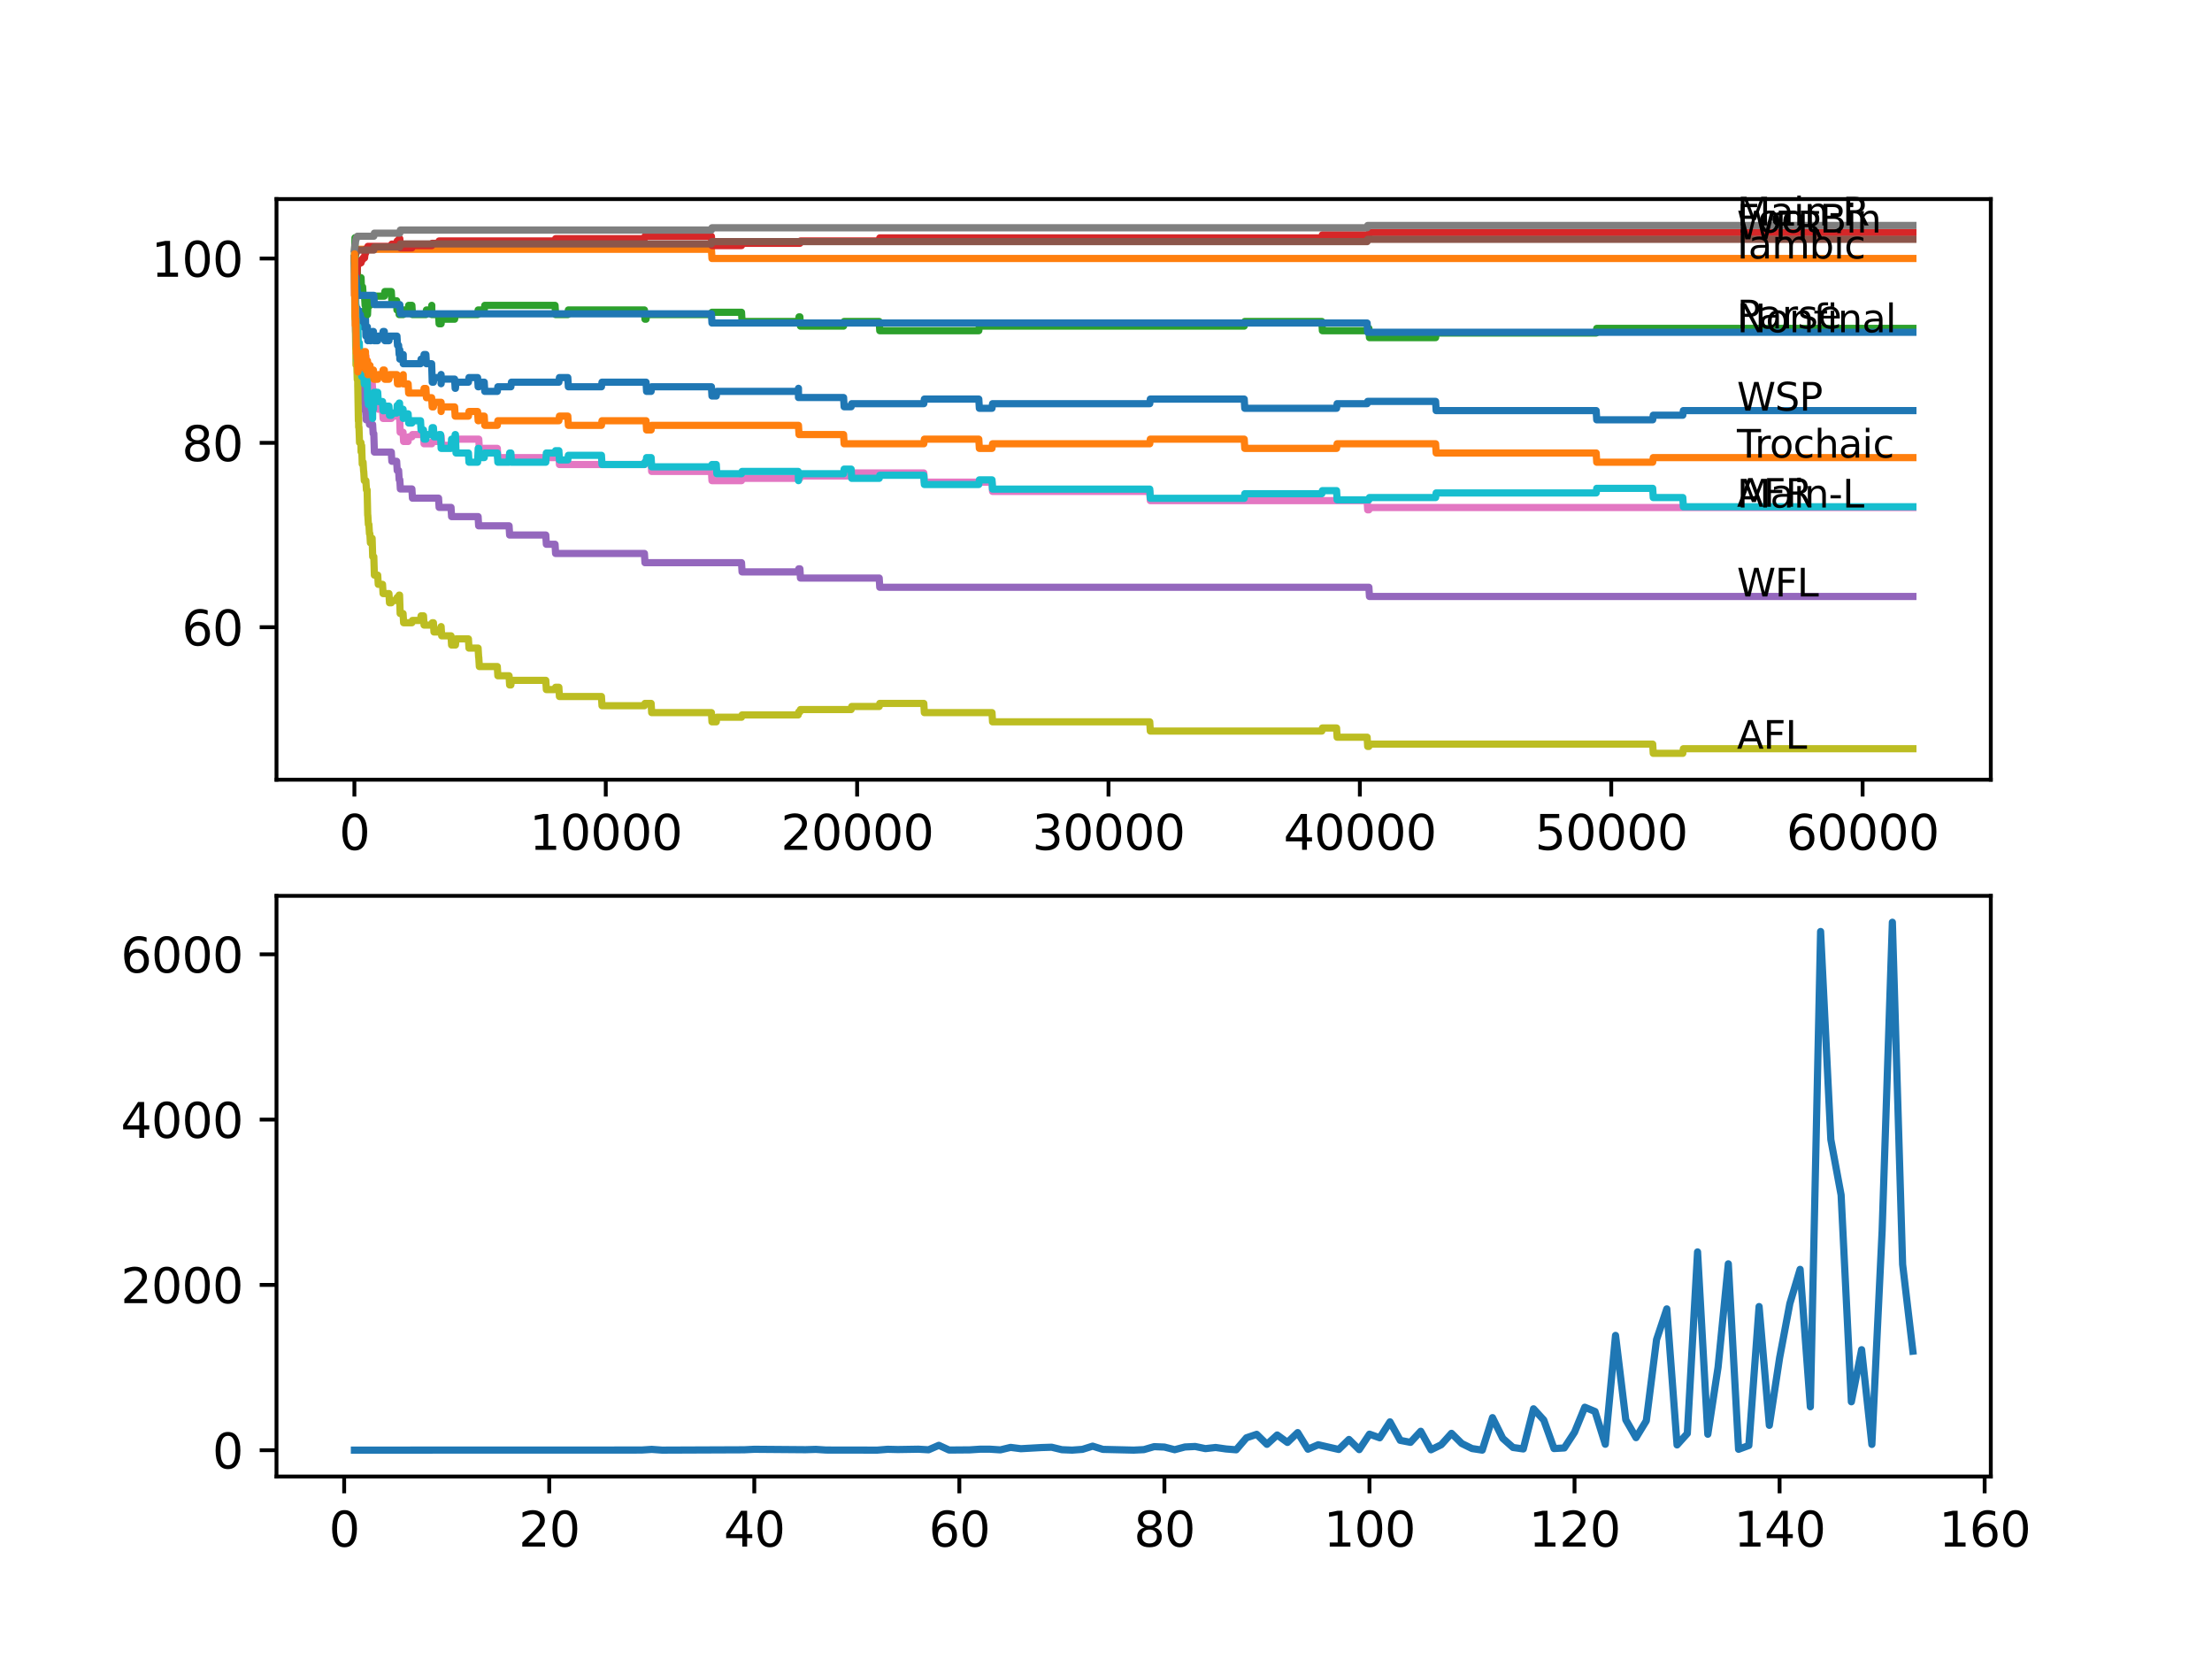 <?xml version="1.0" encoding="utf-8" standalone="no"?>
<!DOCTYPE svg PUBLIC "-//W3C//DTD SVG 1.1//EN"
  "http://www.w3.org/Graphics/SVG/1.1/DTD/svg11.dtd">
<svg xmlns:xlink="http://www.w3.org/1999/xlink" width="460.8pt" height="345.6pt" viewBox="0 0 460.8 345.6" xmlns="http://www.w3.org/2000/svg" version="1.1">
 <defs>
  <style type="text/css">*{stroke-linejoin: round; stroke-linecap: butt}</style>
 </defs>
 <g id="figure_1">
  <g id="patch_1">
   <path d="M 0 345.6 
L 460.8 345.6 
L 460.8 0 
L 0 0 
z
" style="fill: #ffffff"/>
  </g>
  <g id="axes_1">
   <g id="patch_2">
    <path d="M 57.6 162.432 
L 414.72 162.432 
L 414.72 41.472 
L 57.6 41.472 
z
" style="fill: #ffffff"/>
   </g>
   <g id="matplotlib.axis_1">
    <g id="xtick_1">
     <g id="line2d_1">
      <defs>
       <path id="m988c268842" d="M 0 0 
L 0 3.5 
" style="stroke: #000000; stroke-width: 0.8"/>
      </defs>
      <g>
       <use xlink:href="#m988c268842" x="73.827" y="162.432" style="stroke: #000000; stroke-width: 0.8"/>
      </g>
     </g>
     <g id="text_1">
      <!-- 0 -->
      <g transform="translate(70.646 177.03)scale(0.1 -0.1)">
       <defs>
        <path id="DejaVuSans-30" d="M 2034 4250 
Q 1547 4250 1301 3770 
Q 1056 3291 1056 2328 
Q 1056 1369 1301 889 
Q 1547 409 2034 409 
Q 2525 409 2770 889 
Q 3016 1369 3016 2328 
Q 3016 3291 2770 3770 
Q 2525 4250 2034 4250 
z
M 2034 4750 
Q 2819 4750 3233 4129 
Q 3647 3509 3647 2328 
Q 3647 1150 3233 529 
Q 2819 -91 2034 -91 
Q 1250 -91 836 529 
Q 422 1150 422 2328 
Q 422 3509 836 4129 
Q 1250 4750 2034 4750 
z
" transform="scale(0.016)"/>
       </defs>
       <use xlink:href="#DejaVuSans-30"/>
      </g>
     </g>
    </g>
    <g id="xtick_2">
     <g id="line2d_2">
      <g>
       <use xlink:href="#m988c268842" x="126.192" y="162.432" style="stroke: #000000; stroke-width: 0.8"/>
      </g>
     </g>
     <g id="text_2">
      <!-- 10000 -->
      <g transform="translate(110.286 177.03)scale(0.1 -0.1)">
       <defs>
        <path id="DejaVuSans-31" d="M 794 531 
L 1825 531 
L 1825 4091 
L 703 3866 
L 703 4441 
L 1819 4666 
L 2450 4666 
L 2450 531 
L 3481 531 
L 3481 0 
L 794 0 
L 794 531 
z
" transform="scale(0.016)"/>
       </defs>
       <use xlink:href="#DejaVuSans-31"/>
       <use xlink:href="#DejaVuSans-30" x="63.623"/>
       <use xlink:href="#DejaVuSans-30" x="127.246"/>
       <use xlink:href="#DejaVuSans-30" x="190.869"/>
       <use xlink:href="#DejaVuSans-30" x="254.492"/>
      </g>
     </g>
    </g>
    <g id="xtick_3">
     <g id="line2d_3">
      <g>
       <use xlink:href="#m988c268842" x="178.556" y="162.432" style="stroke: #000000; stroke-width: 0.8"/>
      </g>
     </g>
     <g id="text_3">
      <!-- 20000 -->
      <g transform="translate(162.65 177.03)scale(0.1 -0.1)">
       <defs>
        <path id="DejaVuSans-32" d="M 1228 531 
L 3431 531 
L 3431 0 
L 469 0 
L 469 531 
Q 828 903 1448 1529 
Q 2069 2156 2228 2338 
Q 2531 2678 2651 2914 
Q 2772 3150 2772 3378 
Q 2772 3750 2511 3984 
Q 2250 4219 1831 4219 
Q 1534 4219 1204 4116 
Q 875 4013 500 3803 
L 500 4441 
Q 881 4594 1212 4672 
Q 1544 4750 1819 4750 
Q 2544 4750 2975 4387 
Q 3406 4025 3406 3419 
Q 3406 3131 3298 2873 
Q 3191 2616 2906 2266 
Q 2828 2175 2409 1742 
Q 1991 1309 1228 531 
z
" transform="scale(0.016)"/>
       </defs>
       <use xlink:href="#DejaVuSans-32"/>
       <use xlink:href="#DejaVuSans-30" x="63.623"/>
       <use xlink:href="#DejaVuSans-30" x="127.246"/>
       <use xlink:href="#DejaVuSans-30" x="190.869"/>
       <use xlink:href="#DejaVuSans-30" x="254.492"/>
      </g>
     </g>
    </g>
    <g id="xtick_4">
     <g id="line2d_4">
      <g>
       <use xlink:href="#m988c268842" x="230.921" y="162.432" style="stroke: #000000; stroke-width: 0.8"/>
      </g>
     </g>
     <g id="text_4">
      <!-- 30000 -->
      <g transform="translate(215.015 177.03)scale(0.1 -0.1)">
       <defs>
        <path id="DejaVuSans-33" d="M 2597 2516 
Q 3050 2419 3304 2112 
Q 3559 1806 3559 1356 
Q 3559 666 3084 287 
Q 2609 -91 1734 -91 
Q 1441 -91 1130 -33 
Q 819 25 488 141 
L 488 750 
Q 750 597 1062 519 
Q 1375 441 1716 441 
Q 2309 441 2620 675 
Q 2931 909 2931 1356 
Q 2931 1769 2642 2001 
Q 2353 2234 1838 2234 
L 1294 2234 
L 1294 2753 
L 1863 2753 
Q 2328 2753 2575 2939 
Q 2822 3125 2822 3475 
Q 2822 3834 2567 4026 
Q 2313 4219 1838 4219 
Q 1578 4219 1281 4162 
Q 984 4106 628 3988 
L 628 4550 
Q 988 4650 1302 4700 
Q 1616 4750 1894 4750 
Q 2613 4750 3031 4423 
Q 3450 4097 3450 3541 
Q 3450 3153 3228 2886 
Q 3006 2619 2597 2516 
z
" transform="scale(0.016)"/>
       </defs>
       <use xlink:href="#DejaVuSans-33"/>
       <use xlink:href="#DejaVuSans-30" x="63.623"/>
       <use xlink:href="#DejaVuSans-30" x="127.246"/>
       <use xlink:href="#DejaVuSans-30" x="190.869"/>
       <use xlink:href="#DejaVuSans-30" x="254.492"/>
      </g>
     </g>
    </g>
    <g id="xtick_5">
     <g id="line2d_5">
      <g>
       <use xlink:href="#m988c268842" x="283.285" y="162.432" style="stroke: #000000; stroke-width: 0.8"/>
      </g>
     </g>
     <g id="text_5">
      <!-- 40000 -->
      <g transform="translate(267.379 177.03)scale(0.1 -0.1)">
       <defs>
        <path id="DejaVuSans-34" d="M 2419 4116 
L 825 1625 
L 2419 1625 
L 2419 4116 
z
M 2253 4666 
L 3047 4666 
L 3047 1625 
L 3713 1625 
L 3713 1100 
L 3047 1100 
L 3047 0 
L 2419 0 
L 2419 1100 
L 313 1100 
L 313 1709 
L 2253 4666 
z
" transform="scale(0.016)"/>
       </defs>
       <use xlink:href="#DejaVuSans-34"/>
       <use xlink:href="#DejaVuSans-30" x="63.623"/>
       <use xlink:href="#DejaVuSans-30" x="127.246"/>
       <use xlink:href="#DejaVuSans-30" x="190.869"/>
       <use xlink:href="#DejaVuSans-30" x="254.492"/>
      </g>
     </g>
    </g>
    <g id="xtick_6">
     <g id="line2d_6">
      <g>
       <use xlink:href="#m988c268842" x="335.65" y="162.432" style="stroke: #000000; stroke-width: 0.8"/>
      </g>
     </g>
     <g id="text_6">
      <!-- 50000 -->
      <g transform="translate(319.744 177.03)scale(0.1 -0.1)">
       <defs>
        <path id="DejaVuSans-35" d="M 691 4666 
L 3169 4666 
L 3169 4134 
L 1269 4134 
L 1269 2991 
Q 1406 3038 1543 3061 
Q 1681 3084 1819 3084 
Q 2600 3084 3056 2656 
Q 3513 2228 3513 1497 
Q 3513 744 3044 326 
Q 2575 -91 1722 -91 
Q 1428 -91 1123 -41 
Q 819 9 494 109 
L 494 744 
Q 775 591 1075 516 
Q 1375 441 1709 441 
Q 2250 441 2565 725 
Q 2881 1009 2881 1497 
Q 2881 1984 2565 2268 
Q 2250 2553 1709 2553 
Q 1456 2553 1204 2497 
Q 953 2441 691 2322 
L 691 4666 
z
" transform="scale(0.016)"/>
       </defs>
       <use xlink:href="#DejaVuSans-35"/>
       <use xlink:href="#DejaVuSans-30" x="63.623"/>
       <use xlink:href="#DejaVuSans-30" x="127.246"/>
       <use xlink:href="#DejaVuSans-30" x="190.869"/>
       <use xlink:href="#DejaVuSans-30" x="254.492"/>
      </g>
     </g>
    </g>
    <g id="xtick_7">
     <g id="line2d_7">
      <g>
       <use xlink:href="#m988c268842" x="388.014" y="162.432" style="stroke: #000000; stroke-width: 0.8"/>
      </g>
     </g>
     <g id="text_7">
      <!-- 60000 -->
      <g transform="translate(372.108 177.03)scale(0.1 -0.1)">
       <defs>
        <path id="DejaVuSans-36" d="M 2113 2584 
Q 1688 2584 1439 2293 
Q 1191 2003 1191 1497 
Q 1191 994 1439 701 
Q 1688 409 2113 409 
Q 2538 409 2786 701 
Q 3034 994 3034 1497 
Q 3034 2003 2786 2293 
Q 2538 2584 2113 2584 
z
M 3366 4563 
L 3366 3988 
Q 3128 4100 2886 4159 
Q 2644 4219 2406 4219 
Q 1781 4219 1451 3797 
Q 1122 3375 1075 2522 
Q 1259 2794 1537 2939 
Q 1816 3084 2150 3084 
Q 2853 3084 3261 2657 
Q 3669 2231 3669 1497 
Q 3669 778 3244 343 
Q 2819 -91 2113 -91 
Q 1303 -91 875 529 
Q 447 1150 447 2328 
Q 447 3434 972 4092 
Q 1497 4750 2381 4750 
Q 2619 4750 2861 4703 
Q 3103 4656 3366 4563 
z
" transform="scale(0.016)"/>
       </defs>
       <use xlink:href="#DejaVuSans-36"/>
       <use xlink:href="#DejaVuSans-30" x="63.623"/>
       <use xlink:href="#DejaVuSans-30" x="127.246"/>
       <use xlink:href="#DejaVuSans-30" x="190.869"/>
       <use xlink:href="#DejaVuSans-30" x="254.492"/>
      </g>
     </g>
    </g>
   </g>
   <g id="matplotlib.axis_2">
    <g id="ytick_1">
     <g id="line2d_8">
      <defs>
       <path id="m71b92d409f" d="M 0 0 
L -3.5 0 
" style="stroke: #000000; stroke-width: 0.8"/>
      </defs>
      <g>
       <use xlink:href="#m71b92d409f" x="57.6" y="130.659" style="stroke: #000000; stroke-width: 0.8"/>
      </g>
     </g>
     <g id="text_8">
      <!-- 60 -->
      <g transform="translate(37.875 134.458)scale(0.1 -0.1)">
       <use xlink:href="#DejaVuSans-36"/>
       <use xlink:href="#DejaVuSans-30" x="63.623"/>
      </g>
     </g>
    </g>
    <g id="ytick_2">
     <g id="line2d_9">
      <g>
       <use xlink:href="#m71b92d409f" x="57.6" y="92.255" style="stroke: #000000; stroke-width: 0.8"/>
      </g>
     </g>
     <g id="text_9">
      <!-- 80 -->
      <g transform="translate(37.875 96.054)scale(0.1 -0.1)">
       <defs>
        <path id="DejaVuSans-38" d="M 2034 2216 
Q 1584 2216 1326 1975 
Q 1069 1734 1069 1313 
Q 1069 891 1326 650 
Q 1584 409 2034 409 
Q 2484 409 2743 651 
Q 3003 894 3003 1313 
Q 3003 1734 2745 1975 
Q 2488 2216 2034 2216 
z
M 1403 2484 
Q 997 2584 770 2862 
Q 544 3141 544 3541 
Q 544 4100 942 4425 
Q 1341 4750 2034 4750 
Q 2731 4750 3128 4425 
Q 3525 4100 3525 3541 
Q 3525 3141 3298 2862 
Q 3072 2584 2669 2484 
Q 3125 2378 3379 2068 
Q 3634 1759 3634 1313 
Q 3634 634 3220 271 
Q 2806 -91 2034 -91 
Q 1263 -91 848 271 
Q 434 634 434 1313 
Q 434 1759 690 2068 
Q 947 2378 1403 2484 
z
M 1172 3481 
Q 1172 3119 1398 2916 
Q 1625 2713 2034 2713 
Q 2441 2713 2670 2916 
Q 2900 3119 2900 3481 
Q 2900 3844 2670 4047 
Q 2441 4250 2034 4250 
Q 1625 4250 1398 4047 
Q 1172 3844 1172 3481 
z
" transform="scale(0.016)"/>
       </defs>
       <use xlink:href="#DejaVuSans-38"/>
       <use xlink:href="#DejaVuSans-30" x="63.623"/>
      </g>
     </g>
    </g>
    <g id="ytick_3">
     <g id="line2d_10">
      <g>
       <use xlink:href="#m71b92d409f" x="57.6" y="53.851" style="stroke: #000000; stroke-width: 0.8"/>
      </g>
     </g>
     <g id="text_10">
      <!-- 100 -->
      <g transform="translate(31.512 57.65)scale(0.1 -0.1)">
       <use xlink:href="#DejaVuSans-31"/>
       <use xlink:href="#DejaVuSans-30" x="63.623"/>
       <use xlink:href="#DejaVuSans-30" x="127.246"/>
      </g>
     </g>
    </g>
   </g>
   <g id="line2d_11">
    <path d="M 73.833 53.851 
L 73.838 53.371 
L 73.89 56.731 
L 73.911 56.731 
L 73.937 56.731 
L 73.943 55.771 
L 73.958 59.612 
L 74.032 58.971 
L 74.042 58.971 
L 74.147 64.732 
L 74.163 63.612 
L 74.173 63.612 
L 74.22 67.452 
L 74.288 66.492 
L 74.304 66.492 
L 74.424 64.252 
L 74.43 64.252 
L 74.55 68.092 
L 74.566 68.092 
L 74.608 66.172 
L 74.681 66.492 
L 74.843 66.492 
L 74.964 64.892 
L 75.178 64.892 
L 75.278 67.772 
L 75.294 67.132 
L 75.341 67.132 
L 75.456 66.172 
L 75.54 66.172 
L 75.634 68.092 
L 75.65 67.132 
L 75.775 67.132 
L 75.891 66.172 
L 76.132 66.172 
L 76.221 70.013 
L 76.247 69.053 
L 76.477 69.053 
L 76.529 68.092 
L 76.535 70.013 
L 76.587 69.053 
L 76.624 70.973 
L 76.697 70.013 
L 77.048 70.013 
L 77.079 69.053 
L 77.085 70.973 
L 77.153 70.973 
L 77.284 70.973 
L 77.399 70.013 
L 77.519 70.013 
L 77.634 69.053 
L 77.791 69.053 
L 77.907 70.973 
L 78.682 70.973 
L 78.797 70.013 
L 79.687 70.013 
L 79.802 69.053 
L 80.059 69.053 
L 80.174 70.973 
L 81.022 70.973 
L 81.138 70.013 
L 82.693 70.013 
L 82.808 71.933 
L 83.038 71.933 
L 83.154 73.853 
L 83.237 73.853 
L 83.285 72.893 
L 83.29 74.813 
L 83.342 74.813 
L 83.965 74.813 
L 84.002 73.853 
L 84.007 75.773 
L 84.07 75.773 
L 87.599 75.773 
L 87.715 74.813 
L 88.222 74.813 
L 88.338 73.853 
L 88.72 73.853 
L 88.835 75.773 
L 89.919 75.773 
L 90.04 79.614 
L 90.291 79.614 
L 90.406 78.654 
L 91.783 78.654 
L 91.888 78.013 
L 91.893 79.934 
L 91.998 78.974 
L 94.705 78.974 
L 94.82 80.894 
L 94.878 80.894 
L 94.998 79.614 
L 97.58 79.614 
L 97.695 78.654 
L 99.491 78.654 
L 99.607 80.574 
L 99.737 80.574 
L 99.853 79.614 
L 100.874 79.614 
L 100.989 81.534 
L 103.597 81.534 
L 103.712 80.574 
L 106.424 80.574 
L 106.54 79.614 
L 116.421 79.614 
L 116.536 78.654 
L 118.285 78.654 
L 118.4 80.574 
L 125.291 80.574 
L 125.407 79.614 
L 134.581 79.614 
L 134.696 81.534 
L 135.639 81.534 
L 135.754 80.574 
L 148.201 80.574 
L 148.316 82.494 
L 149.211 82.494 
L 149.327 81.534 
L 166.277 81.534 
L 166.335 80.894 
L 166.34 82.814 
L 166.376 82.814 
L 175.734 82.814 
L 175.849 84.734 
L 177.31 84.734 
L 177.425 84.094 
L 192.444 84.094 
L 192.559 83.134 
L 203.901 83.134 
L 204.016 85.054 
L 206.65 85.054 
L 206.765 84.094 
L 239.514 84.094 
L 239.629 83.134 
L 259.193 83.134 
L 259.308 85.054 
L 278.431 85.054 
L 278.546 84.094 
L 284.799 84.094 
L 284.914 83.614 
L 299.063 83.614 
L 299.178 85.534 
L 332.513 85.534 
L 332.628 87.454 
L 344.285 87.454 
L 344.4 86.494 
L 350.558 86.494 
L 350.673 85.534 
L 398.487 85.534 
L 398.487 85.534 
" clip-path="url(#p815f159f49)" style="fill: none; stroke: #1f77b4; stroke-width: 1.5; stroke-linecap: square"/>
   </g>
   <g id="line2d_12">
    <path d="M 73.833 53.851 
L 73.864 53.851 
L 73.979 51.931 
L 148.201 51.931 
L 148.316 53.851 
L 398.487 53.851 
L 398.487 53.851 
" clip-path="url(#p815f159f49)" style="fill: none; stroke: #ff7f0e; stroke-width: 1.5; stroke-linecap: square"/>
   </g>
   <g id="line2d_13">
    <path d="M 73.833 53.851 
L 73.953 49.53 
L 73.843 55.291 
L 73.969 51.451 
L 73.985 51.451 
L 74.11 57.211 
L 74.131 57.211 
L 74.246 56.251 
L 74.351 56.251 
L 74.424 55.931 
L 74.43 57.851 
L 74.451 56.891 
L 74.461 56.891 
L 74.513 58.811 
L 74.571 57.851 
L 74.608 57.851 
L 74.723 59.772 
L 75.178 59.772 
L 75.215 57.851 
L 75.288 59.772 
L 75.54 59.772 
L 75.655 61.692 
L 75.943 61.692 
L 76.058 63.612 
L 76.132 63.612 
L 76.163 62.652 
L 76.168 64.572 
L 76.241 63.612 
L 76.529 63.612 
L 76.556 65.532 
L 76.639 63.612 
L 77.079 63.612 
L 77.195 62.652 
L 77.791 62.652 
L 77.907 61.692 
L 80.059 61.692 
L 80.174 60.732 
L 81.515 60.732 
L 81.63 62.652 
L 82.63 62.652 
L 82.693 64.572 
L 82.74 63.612 
L 83.038 63.612 
L 83.154 65.532 
L 84.002 65.532 
L 84.117 64.572 
L 85.018 64.572 
L 85.133 63.612 
L 85.803 63.612 
L 85.918 65.532 
L 88.72 65.532 
L 88.835 64.572 
L 89.919 64.572 
L 89.945 63.612 
L 89.951 65.532 
L 90.024 65.532 
L 91.359 65.532 
L 91.474 67.452 
L 91.888 67.452 
L 92.003 66.492 
L 94.705 66.492 
L 94.82 65.532 
L 99.491 65.532 
L 99.607 64.572 
L 100.874 64.572 
L 100.989 63.612 
L 115.625 63.612 
L 115.74 65.532 
L 118.285 65.532 
L 118.4 64.572 
L 134.246 64.572 
L 134.361 66.492 
L 134.581 66.492 
L 134.696 65.532 
L 148.201 65.532 
L 148.316 65.052 
L 154.469 65.052 
L 154.584 66.972 
L 166.335 66.972 
L 166.45 66.012 
L 166.633 66.012 
L 166.748 67.932 
L 175.734 67.932 
L 175.849 66.972 
L 183.154 66.972 
L 183.269 68.893 
L 203.901 68.893 
L 204.016 67.932 
L 259.193 67.932 
L 259.308 66.972 
L 275.363 66.972 
L 275.478 68.893 
L 284.799 68.893 
L 284.914 68.412 
L 285.165 68.412 
L 285.281 70.333 
L 299.063 70.333 
L 299.178 69.373 
L 332.513 69.373 
L 332.628 68.412 
L 398.487 68.412 
L 398.487 68.412 
" clip-path="url(#p815f159f49)" style="fill: none; stroke: #2ca02c; stroke-width: 1.5; stroke-linecap: square"/>
   </g>
   <g id="line2d_14">
    <path d="M 73.833 53.851 
L 73.859 61.532 
L 73.953 58.491 
L 73.99 57.371 
L 74.037 59.772 
L 74.053 58.011 
L 74.068 59.932 
L 74.163 59.067 
L 74.168 59.067 
L 74.294 56.987 
L 74.351 56.987 
L 74.487 55.227 
L 74.608 55.227 
L 74.723 54.747 
L 75.215 54.747 
L 75.33 54.107 
L 75.54 54.107 
L 75.655 53.723 
L 75.943 53.723 
L 76.058 52.763 
L 76.163 52.763 
L 76.278 51.803 
L 76.529 51.803 
L 76.645 51.323 
L 81.515 51.323 
L 81.63 50.843 
L 82.63 50.843 
L 82.745 50.203 
L 83.038 50.203 
L 83.154 49.722 
L 83.285 49.722 
L 83.4 51.643 
L 85.803 51.643 
L 85.918 51.163 
L 89.945 51.163 
L 90.06 50.683 
L 91.359 50.683 
L 91.474 50.203 
L 115.625 50.203 
L 115.74 49.722 
L 134.246 49.722 
L 134.361 49.242 
L 148.201 49.242 
L 148.316 51.163 
L 154.469 51.163 
L 154.584 50.683 
L 166.633 50.683 
L 166.748 50.203 
L 183.154 50.203 
L 183.269 49.562 
L 275.363 49.562 
L 275.478 48.922 
L 285.165 48.922 
L 285.281 48.442 
L 398.487 48.442 
L 398.487 48.442 
" clip-path="url(#p815f159f49)" style="fill: none; stroke: #d62728; stroke-width: 1.5; stroke-linecap: square"/>
   </g>
   <g id="line2d_15">
    <path d="M 73.833 53.851 
L 73.964 61.532 
L 73.985 61.532 
L 74.115 70.173 
L 74.424 70.173 
L 74.555 77.853 
L 74.671 77.853 
L 74.712 77.213 
L 74.718 79.134 
L 74.77 79.134 
L 74.781 79.134 
L 74.843 81.054 
L 74.89 80.414 
L 75.278 80.414 
L 75.362 79.774 
L 75.367 81.694 
L 75.377 81.694 
L 75.54 81.694 
L 75.655 83.614 
L 75.943 83.614 
L 76.058 85.534 
L 76.163 85.534 
L 76.278 87.454 
L 76.556 87.454 
L 76.671 86.494 
L 76.849 86.494 
L 76.964 88.415 
L 77.619 88.415 
L 77.734 90.335 
L 77.87 90.335 
L 77.99 94.175 
L 81.515 94.175 
L 81.63 96.095 
L 82.63 96.095 
L 82.745 98.016 
L 83.038 98.016 
L 83.154 99.936 
L 83.285 99.936 
L 83.4 101.856 
L 85.803 101.856 
L 85.918 103.776 
L 91.359 103.776 
L 91.474 105.696 
L 93.956 105.696 
L 94.072 107.617 
L 99.596 107.617 
L 99.711 109.537 
L 106.047 109.537 
L 106.163 111.457 
L 113.698 111.457 
L 113.813 113.377 
L 115.625 113.377 
L 115.74 115.297 
L 134.246 115.297 
L 134.361 117.218 
L 154.469 117.218 
L 154.584 119.138 
L 166.277 119.138 
L 166.392 118.498 
L 166.633 118.498 
L 166.748 120.418 
L 183.154 120.418 
L 183.269 122.338 
L 285.165 122.338 
L 285.281 124.258 
L 398.487 124.258 
L 398.487 124.258 
" clip-path="url(#p815f159f49)" style="fill: none; stroke: #9467bd; stroke-width: 1.5; stroke-linecap: square"/>
   </g>
   <g id="line2d_16">
    <path d="M 73.833 53.851 
L 73.953 52.891 
L 74.147 52.891 
L 74.262 52.411 
L 74.351 52.411 
L 74.466 52.091 
L 77.87 52.091 
L 77.985 51.451 
L 83.285 51.451 
L 83.4 50.811 
L 148.201 50.811 
L 148.316 50.331 
L 284.799 50.331 
L 284.914 49.85 
L 398.487 49.85 
L 398.487 49.85 
" clip-path="url(#p815f159f49)" style="fill: none; stroke: #8c564b; stroke-width: 1.5; stroke-linecap: square"/>
   </g>
   <g id="line2d_17">
    <path d="M 73.833 55.771 
L 73.922 61.852 
L 73.953 61.372 
L 73.974 60.892 
L 73.995 66.652 
L 74.006 66.652 
L 74.026 66.652 
L 74.032 66.172 
L 74.084 69.149 
L 74.11 69.149 
L 74.136 69.149 
L 74.157 72.509 
L 74.252 71.709 
L 74.304 71.709 
L 74.424 75.549 
L 74.461 75.549 
L 74.576 75.069 
L 74.608 75.069 
L 74.723 74.589 
L 75.54 74.589 
L 75.655 74.205 
L 76.221 74.205 
L 76.336 76.125 
L 76.529 76.125 
L 76.624 75.645 
L 76.739 77.565 
L 77.048 77.565 
L 77.163 79.486 
L 77.519 79.486 
L 77.634 81.406 
L 77.87 81.406 
L 77.985 83.326 
L 78.682 83.326 
L 78.797 85.246 
L 79.687 85.246 
L 79.802 87.166 
L 81.515 87.166 
L 81.63 86.686 
L 83.038 86.686 
L 83.154 86.206 
L 83.237 86.206 
L 83.358 90.047 
L 83.965 90.047 
L 84.08 91.967 
L 85.018 91.967 
L 85.133 91.007 
L 85.803 91.007 
L 85.918 90.527 
L 88.222 90.527 
L 88.338 92.447 
L 89.945 92.447 
L 90.06 91.967 
L 91.359 91.967 
L 91.474 91.487 
L 91.783 91.487 
L 91.893 90.847 
L 92.008 92.767 
L 94.878 92.767 
L 94.998 91.487 
L 99.737 91.487 
L 99.853 93.407 
L 103.597 93.407 
L 103.712 95.327 
L 115.625 95.327 
L 115.74 94.847 
L 116.421 94.847 
L 116.536 96.767 
L 134.246 96.767 
L 134.361 96.287 
L 135.639 96.287 
L 135.754 98.208 
L 148.201 98.208 
L 148.316 100.128 
L 154.469 100.128 
L 154.584 99.648 
L 166.633 99.648 
L 166.748 99.168 
L 177.31 99.168 
L 177.425 98.528 
L 192.444 98.528 
L 192.559 100.448 
L 206.65 100.448 
L 206.765 102.368 
L 239.514 102.368 
L 239.629 104.288 
L 284.799 104.288 
L 284.914 106.208 
L 285.165 106.208 
L 285.281 105.728 
L 398.487 105.728 
L 398.487 105.728 
" clip-path="url(#p815f159f49)" style="fill: none; stroke: #e377c2; stroke-width: 1.5; stroke-linecap: square"/>
   </g>
   <g id="line2d_18">
    <path d="M 73.833 51.931 
L 73.953 50.971 
L 73.985 50.971 
L 74.1 50.011 
L 74.147 50.011 
L 74.262 49.53 
L 74.351 49.53 
L 74.466 49.21 
L 77.87 49.21 
L 77.985 48.57 
L 83.285 48.57 
L 83.4 47.93 
L 148.201 47.93 
L 148.316 47.45 
L 284.799 47.45 
L 284.914 46.97 
L 398.487 46.97 
L 398.487 46.97 
" clip-path="url(#p815f159f49)" style="fill: none; stroke: #7f7f7f; stroke-width: 1.5; stroke-linecap: square"/>
   </g>
   <g id="line2d_19">
    <path d="M 73.833 53.851 
L 73.922 66.332 
L 73.969 63.772 
L 73.974 63.772 
L 74.105 72.669 
L 74.136 72.669 
L 74.157 76.029 
L 74.252 75.229 
L 74.304 75.229 
L 74.424 79.07 
L 74.461 79.07 
L 74.524 78.59 
L 74.529 80.51 
L 74.534 80.51 
L 74.66 87.71 
L 74.671 87.71 
L 74.712 87.07 
L 74.718 88.991 
L 74.77 88.991 
L 74.781 88.991 
L 74.896 92.191 
L 75.189 92.191 
L 75.215 94.111 
L 75.299 92.831 
L 75.341 92.831 
L 75.461 96.671 
L 75.54 96.671 
L 75.634 96.287 
L 75.749 98.208 
L 75.775 98.208 
L 75.891 100.128 
L 76.221 100.128 
L 76.336 102.048 
L 76.477 102.048 
L 76.598 107.329 
L 76.624 107.329 
L 76.739 109.249 
L 76.849 109.249 
L 76.964 111.169 
L 77.048 111.169 
L 77.163 113.089 
L 77.284 113.089 
L 77.399 112.129 
L 77.519 112.129 
L 77.64 115.969 
L 77.87 115.969 
L 77.99 119.81 
L 78.682 119.81 
L 78.797 121.73 
L 79.687 121.73 
L 79.802 123.65 
L 81.022 123.65 
L 81.138 125.57 
L 81.515 125.57 
L 81.63 125.09 
L 82.63 125.09 
L 82.745 124.45 
L 83.038 124.45 
L 83.154 123.97 
L 83.237 123.97 
L 83.358 127.811 
L 83.965 127.811 
L 84.08 129.731 
L 85.803 129.731 
L 85.918 129.251 
L 87.599 129.251 
L 87.715 128.291 
L 88.222 128.291 
L 88.338 130.211 
L 89.945 130.211 
L 90.06 129.731 
L 90.291 129.731 
L 90.406 131.651 
L 91.359 131.651 
L 91.474 131.171 
L 91.783 131.171 
L 91.893 130.531 
L 92.008 132.451 
L 93.956 132.451 
L 94.072 134.371 
L 94.878 134.371 
L 94.998 133.091 
L 97.58 133.091 
L 97.695 135.011 
L 99.596 135.011 
L 99.711 136.932 
L 99.737 136.932 
L 99.853 138.852 
L 103.597 138.852 
L 103.712 140.772 
L 106.047 140.772 
L 106.163 142.692 
L 106.424 142.692 
L 106.54 141.732 
L 113.698 141.732 
L 113.813 143.652 
L 115.625 143.652 
L 115.74 143.172 
L 116.421 143.172 
L 116.536 145.093 
L 125.291 145.093 
L 125.407 147.013 
L 134.246 147.013 
L 134.361 146.533 
L 135.639 146.533 
L 135.754 148.453 
L 148.201 148.453 
L 148.316 150.373 
L 149.211 150.373 
L 149.327 149.413 
L 154.469 149.413 
L 154.584 148.933 
L 166.277 148.933 
L 166.392 148.293 
L 166.633 148.293 
L 166.748 147.813 
L 177.31 147.813 
L 177.425 147.173 
L 183.154 147.173 
L 183.269 146.533 
L 192.444 146.533 
L 192.559 148.453 
L 206.65 148.453 
L 206.765 150.373 
L 239.514 150.373 
L 239.629 152.293 
L 275.363 152.293 
L 275.478 151.653 
L 278.431 151.653 
L 278.546 153.573 
L 284.799 153.573 
L 284.914 155.494 
L 285.165 155.494 
L 285.281 155.014 
L 344.285 155.014 
L 344.4 156.934 
L 350.558 156.934 
L 350.673 155.974 
L 398.487 155.974 
L 398.487 155.974 
" clip-path="url(#p815f159f49)" style="fill: none; stroke: #bcbd22; stroke-width: 1.5; stroke-linecap: square"/>
   </g>
   <g id="line2d_20">
    <path d="M 73.833 53.851 
L 73.943 62.652 
L 73.964 61.532 
L 73.974 61.532 
L 73.99 60.892 
L 74.058 63.452 
L 74.068 63.452 
L 74.079 63.068 
L 74.142 65.948 
L 74.147 65.468 
L 74.246 72.189 
L 74.273 71.709 
L 74.304 71.709 
L 74.424 75.229 
L 74.566 68.028 
L 74.692 75.229 
L 74.712 75.229 
L 74.833 71.389 
L 74.843 71.389 
L 74.964 75.229 
L 75.178 75.229 
L 75.189 74.269 
L 75.194 76.189 
L 75.278 74.589 
L 75.362 78.43 
L 75.393 76.509 
L 75.54 76.509 
L 75.634 76.125 
L 75.749 78.045 
L 75.775 78.045 
L 75.891 79.966 
L 75.943 79.966 
L 76.058 79.006 
L 76.132 79.006 
L 76.221 76.125 
L 76.247 78.045 
L 76.477 78.045 
L 76.587 83.326 
L 76.598 82.366 
L 76.624 82.366 
L 76.739 84.286 
L 76.849 84.286 
L 76.964 82.366 
L 77.048 82.366 
L 77.079 84.286 
L 77.158 83.326 
L 77.284 83.326 
L 77.399 85.246 
L 77.519 85.246 
L 77.619 87.166 
L 77.629 85.246 
L 77.791 85.246 
L 77.917 81.726 
L 78.682 81.726 
L 78.797 83.646 
L 79.687 83.646 
L 79.802 85.566 
L 80.059 85.566 
L 80.174 84.606 
L 81.022 84.606 
L 81.138 86.526 
L 81.515 86.526 
L 81.63 86.046 
L 82.63 86.046 
L 82.75 84.446 
L 83.038 84.446 
L 83.154 83.966 
L 83.237 83.966 
L 83.285 85.886 
L 83.347 85.246 
L 83.965 85.246 
L 84.002 87.166 
L 84.075 86.206 
L 85.018 86.206 
L 85.133 88.127 
L 85.803 88.127 
L 85.918 87.646 
L 87.599 87.646 
L 87.715 89.567 
L 88.222 89.567 
L 88.338 91.487 
L 88.72 91.487 
L 88.835 90.527 
L 89.919 90.527 
L 90.034 89.087 
L 90.291 89.087 
L 90.406 91.007 
L 91.359 91.007 
L 91.474 90.527 
L 91.783 90.527 
L 91.898 93.407 
L 93.956 93.407 
L 94.072 91.487 
L 94.705 91.487 
L 94.82 90.527 
L 94.878 90.527 
L 94.998 94.367 
L 97.58 94.367 
L 97.695 96.287 
L 99.491 96.287 
L 99.617 93.407 
L 99.737 93.407 
L 99.853 95.327 
L 100.874 95.327 
L 100.989 94.367 
L 103.597 94.367 
L 103.712 96.287 
L 106.047 96.287 
L 106.163 94.367 
L 106.424 94.367 
L 106.54 96.287 
L 113.698 96.287 
L 113.813 94.367 
L 115.625 94.367 
L 115.74 93.887 
L 116.421 93.887 
L 116.536 95.807 
L 118.285 95.807 
L 118.4 94.847 
L 125.291 94.847 
L 125.407 96.767 
L 134.246 96.767 
L 134.361 96.287 
L 134.581 96.287 
L 134.696 95.327 
L 135.639 95.327 
L 135.754 97.248 
L 148.201 97.248 
L 148.316 96.767 
L 149.211 96.767 
L 149.327 98.688 
L 154.469 98.688 
L 154.584 98.208 
L 166.277 98.208 
L 166.335 100.128 
L 166.387 99.168 
L 166.633 99.168 
L 166.748 98.688 
L 175.734 98.688 
L 175.849 97.728 
L 177.31 97.728 
L 177.425 99.648 
L 183.154 99.648 
L 183.269 99.008 
L 192.444 99.008 
L 192.559 100.928 
L 203.901 100.928 
L 204.016 99.968 
L 206.65 99.968 
L 206.765 101.888 
L 239.514 101.888 
L 239.629 103.808 
L 259.193 103.808 
L 259.308 102.848 
L 275.363 102.848 
L 275.478 102.208 
L 278.431 102.208 
L 278.546 104.128 
L 285.165 104.128 
L 285.281 103.648 
L 299.063 103.648 
L 299.178 102.688 
L 332.513 102.688 
L 332.628 101.728 
L 344.285 101.728 
L 344.4 103.648 
L 350.558 103.648 
L 350.673 105.568 
L 398.487 105.568 
L 398.487 105.568 
" clip-path="url(#p815f159f49)" style="fill: none; stroke: #17becf; stroke-width: 1.5; stroke-linecap: square"/>
   </g>
   <g id="line2d_21">
    <path d="M 73.833 53.851 
L 73.953 57.691 
L 74.147 57.691 
L 74.262 59.612 
L 74.351 59.612 
L 74.466 61.532 
L 77.87 61.532 
L 77.985 63.452 
L 83.285 63.452 
L 83.4 65.372 
L 148.201 65.372 
L 148.316 67.292 
L 284.799 67.292 
L 284.914 69.213 
L 398.487 69.213 
L 398.487 69.213 
" clip-path="url(#p815f159f49)" style="fill: none; stroke: #1f77b4; stroke-width: 1.5; stroke-linecap: square"/>
   </g>
   <g id="line2d_22">
    <path d="M 73.833 53.851 
L 73.838 53.851 
L 73.859 52.891 
L 73.89 60.092 
L 73.901 60.092 
L 73.985 65.852 
L 74.021 64.892 
L 74.032 64.892 
L 74.037 63.932 
L 74.047 67.772 
L 74.131 66.428 
L 74.257 73.629 
L 74.304 73.629 
L 74.351 72.669 
L 74.356 74.589 
L 74.414 73.629 
L 74.43 73.629 
L 74.55 77.469 
L 74.566 77.469 
L 74.692 74.589 
L 74.87 74.589 
L 74.985 73.629 
L 75.178 73.629 
L 75.294 76.509 
L 75.341 76.509 
L 75.456 75.549 
L 75.54 75.549 
L 75.665 74.205 
L 75.775 74.205 
L 75.891 73.245 
L 76.132 73.245 
L 76.221 77.085 
L 76.247 76.125 
L 76.477 76.125 
L 76.556 75.165 
L 76.561 77.085 
L 76.587 76.125 
L 76.624 78.045 
L 76.697 77.085 
L 77.048 77.085 
L 77.079 76.125 
L 77.085 78.045 
L 77.153 78.045 
L 77.519 78.045 
L 77.634 77.085 
L 77.791 77.085 
L 77.907 79.006 
L 78.682 79.006 
L 78.797 78.045 
L 79.687 78.045 
L 79.802 77.085 
L 80.059 77.085 
L 80.174 79.006 
L 81.022 79.006 
L 81.138 78.045 
L 82.693 78.045 
L 82.808 79.966 
L 83.237 79.966 
L 83.353 79.006 
L 83.965 79.006 
L 84.002 78.045 
L 84.007 79.966 
L 84.07 79.966 
L 85.018 79.966 
L 85.133 81.886 
L 88.222 81.886 
L 88.338 80.926 
L 88.72 80.926 
L 88.835 82.846 
L 89.919 82.846 
L 90.034 84.766 
L 90.291 84.766 
L 90.406 83.806 
L 91.888 83.806 
L 91.893 85.726 
L 91.998 84.766 
L 94.705 84.766 
L 94.82 86.686 
L 97.58 86.686 
L 97.695 85.726 
L 99.491 85.726 
L 99.607 87.646 
L 99.737 87.646 
L 99.853 86.686 
L 100.874 86.686 
L 100.989 88.607 
L 103.597 88.607 
L 103.712 87.646 
L 116.421 87.646 
L 116.536 86.686 
L 118.285 86.686 
L 118.4 88.607 
L 125.291 88.607 
L 125.407 87.646 
L 134.581 87.646 
L 134.696 89.567 
L 135.639 89.567 
L 135.754 88.607 
L 166.335 88.607 
L 166.45 90.527 
L 175.734 90.527 
L 175.849 92.447 
L 192.444 92.447 
L 192.559 91.487 
L 203.901 91.487 
L 204.016 93.407 
L 206.65 93.407 
L 206.765 92.447 
L 239.514 92.447 
L 239.629 91.487 
L 259.193 91.487 
L 259.308 93.407 
L 278.431 93.407 
L 278.546 92.447 
L 299.063 92.447 
L 299.178 94.367 
L 332.513 94.367 
L 332.628 96.287 
L 344.285 96.287 
L 344.4 95.327 
L 398.487 95.327 
L 398.487 95.327 
" clip-path="url(#p815f159f49)" style="fill: none; stroke: #ff7f0e; stroke-width: 1.5; stroke-linecap: square"/>
   </g>
   <g id="patch_3">
    <path d="M 57.6 162.432 
L 57.6 41.472 
" style="fill: none; stroke: #000000; stroke-width: 0.8; stroke-linejoin: miter; stroke-linecap: square"/>
   </g>
   <g id="patch_4">
    <path d="M 414.72 162.432 
L 414.72 41.472 
" style="fill: none; stroke: #000000; stroke-width: 0.8; stroke-linejoin: miter; stroke-linecap: square"/>
   </g>
   <g id="patch_5">
    <path d="M 57.6 162.432 
L 414.72 162.432 
" style="fill: none; stroke: #000000; stroke-width: 0.8; stroke-linejoin: miter; stroke-linecap: square"/>
   </g>
   <g id="patch_6">
    <path d="M 57.6 41.472 
L 414.72 41.472 
" style="fill: none; stroke: #000000; stroke-width: 0.8; stroke-linejoin: miter; stroke-linecap: square"/>
   </g>
   <g id="text_11">
    <!-- WSP -->
    <g transform="translate(361.832 85.534)scale(0.08 -0.08)">
     <defs>
      <path id="DejaVuSans-57" d="M 213 4666 
L 850 4666 
L 1831 722 
L 2809 4666 
L 3519 4666 
L 4500 722 
L 5478 4666 
L 6119 4666 
L 4947 0 
L 4153 0 
L 3169 4050 
L 2175 0 
L 1381 0 
L 213 4666 
z
" transform="scale(0.016)"/>
      <path id="DejaVuSans-53" d="M 3425 4513 
L 3425 3897 
Q 3066 4069 2747 4153 
Q 2428 4238 2131 4238 
Q 1616 4238 1336 4038 
Q 1056 3838 1056 3469 
Q 1056 3159 1242 3001 
Q 1428 2844 1947 2747 
L 2328 2669 
Q 3034 2534 3370 2195 
Q 3706 1856 3706 1288 
Q 3706 609 3251 259 
Q 2797 -91 1919 -91 
Q 1588 -91 1214 -16 
Q 841 59 441 206 
L 441 856 
Q 825 641 1194 531 
Q 1563 422 1919 422 
Q 2459 422 2753 634 
Q 3047 847 3047 1241 
Q 3047 1584 2836 1778 
Q 2625 1972 2144 2069 
L 1759 2144 
Q 1053 2284 737 2584 
Q 422 2884 422 3419 
Q 422 4038 858 4394 
Q 1294 4750 2059 4750 
Q 2388 4750 2728 4690 
Q 3069 4631 3425 4513 
z
" transform="scale(0.016)"/>
      <path id="DejaVuSans-50" d="M 1259 4147 
L 1259 2394 
L 2053 2394 
Q 2494 2394 2734 2622 
Q 2975 2850 2975 3272 
Q 2975 3691 2734 3919 
Q 2494 4147 2053 4147 
L 1259 4147 
z
M 628 4666 
L 2053 4666 
Q 2838 4666 3239 4311 
Q 3641 3956 3641 3272 
Q 3641 2581 3239 2228 
Q 2838 1875 2053 1875 
L 1259 1875 
L 1259 0 
L 628 0 
L 628 4666 
z
" transform="scale(0.016)"/>
     </defs>
     <use xlink:href="#DejaVuSans-57"/>
     <use xlink:href="#DejaVuSans-53" x="98.877"/>
     <use xlink:href="#DejaVuSans-50" x="162.354"/>
    </g>
   </g>
   <g id="text_12">
    <!-- Iambic -->
    <g transform="translate(361.832 53.851)scale(0.08 -0.08)">
     <defs>
      <path id="DejaVuSans-49" d="M 628 4666 
L 1259 4666 
L 1259 0 
L 628 0 
L 628 4666 
z
" transform="scale(0.016)"/>
      <path id="DejaVuSans-61" d="M 2194 1759 
Q 1497 1759 1228 1600 
Q 959 1441 959 1056 
Q 959 750 1161 570 
Q 1363 391 1709 391 
Q 2188 391 2477 730 
Q 2766 1069 2766 1631 
L 2766 1759 
L 2194 1759 
z
M 3341 1997 
L 3341 0 
L 2766 0 
L 2766 531 
Q 2569 213 2275 61 
Q 1981 -91 1556 -91 
Q 1019 -91 701 211 
Q 384 513 384 1019 
Q 384 1609 779 1909 
Q 1175 2209 1959 2209 
L 2766 2209 
L 2766 2266 
Q 2766 2663 2505 2880 
Q 2244 3097 1772 3097 
Q 1472 3097 1187 3025 
Q 903 2953 641 2809 
L 641 3341 
Q 956 3463 1253 3523 
Q 1550 3584 1831 3584 
Q 2591 3584 2966 3190 
Q 3341 2797 3341 1997 
z
" transform="scale(0.016)"/>
      <path id="DejaVuSans-6d" d="M 3328 2828 
Q 3544 3216 3844 3400 
Q 4144 3584 4550 3584 
Q 5097 3584 5394 3201 
Q 5691 2819 5691 2113 
L 5691 0 
L 5113 0 
L 5113 2094 
Q 5113 2597 4934 2840 
Q 4756 3084 4391 3084 
Q 3944 3084 3684 2787 
Q 3425 2491 3425 1978 
L 3425 0 
L 2847 0 
L 2847 2094 
Q 2847 2600 2669 2842 
Q 2491 3084 2119 3084 
Q 1678 3084 1418 2786 
Q 1159 2488 1159 1978 
L 1159 0 
L 581 0 
L 581 3500 
L 1159 3500 
L 1159 2956 
Q 1356 3278 1631 3431 
Q 1906 3584 2284 3584 
Q 2666 3584 2933 3390 
Q 3200 3197 3328 2828 
z
" transform="scale(0.016)"/>
      <path id="DejaVuSans-62" d="M 3116 1747 
Q 3116 2381 2855 2742 
Q 2594 3103 2138 3103 
Q 1681 3103 1420 2742 
Q 1159 2381 1159 1747 
Q 1159 1113 1420 752 
Q 1681 391 2138 391 
Q 2594 391 2855 752 
Q 3116 1113 3116 1747 
z
M 1159 2969 
Q 1341 3281 1617 3432 
Q 1894 3584 2278 3584 
Q 2916 3584 3314 3078 
Q 3713 2572 3713 1747 
Q 3713 922 3314 415 
Q 2916 -91 2278 -91 
Q 1894 -91 1617 61 
Q 1341 213 1159 525 
L 1159 0 
L 581 0 
L 581 4863 
L 1159 4863 
L 1159 2969 
z
" transform="scale(0.016)"/>
      <path id="DejaVuSans-69" d="M 603 3500 
L 1178 3500 
L 1178 0 
L 603 0 
L 603 3500 
z
M 603 4863 
L 1178 4863 
L 1178 4134 
L 603 4134 
L 603 4863 
z
" transform="scale(0.016)"/>
      <path id="DejaVuSans-63" d="M 3122 3366 
L 3122 2828 
Q 2878 2963 2633 3030 
Q 2388 3097 2138 3097 
Q 1578 3097 1268 2742 
Q 959 2388 959 1747 
Q 959 1106 1268 751 
Q 1578 397 2138 397 
Q 2388 397 2633 464 
Q 2878 531 3122 666 
L 3122 134 
Q 2881 22 2623 -34 
Q 2366 -91 2075 -91 
Q 1284 -91 818 406 
Q 353 903 353 1747 
Q 353 2603 823 3093 
Q 1294 3584 2113 3584 
Q 2378 3584 2631 3529 
Q 2884 3475 3122 3366 
z
" transform="scale(0.016)"/>
     </defs>
     <use xlink:href="#DejaVuSans-49"/>
     <use xlink:href="#DejaVuSans-61" x="29.492"/>
     <use xlink:href="#DejaVuSans-6d" x="90.771"/>
     <use xlink:href="#DejaVuSans-62" x="188.184"/>
     <use xlink:href="#DejaVuSans-69" x="251.66"/>
     <use xlink:href="#DejaVuSans-63" x="279.443"/>
    </g>
   </g>
   <g id="text_13">
    <!-- Parse -->
    <g transform="translate(361.832 68.412)scale(0.08 -0.08)">
     <defs>
      <path id="DejaVuSans-72" d="M 2631 2963 
Q 2534 3019 2420 3045 
Q 2306 3072 2169 3072 
Q 1681 3072 1420 2755 
Q 1159 2438 1159 1844 
L 1159 0 
L 581 0 
L 581 3500 
L 1159 3500 
L 1159 2956 
Q 1341 3275 1631 3429 
Q 1922 3584 2338 3584 
Q 2397 3584 2469 3576 
Q 2541 3569 2628 3553 
L 2631 2963 
z
" transform="scale(0.016)"/>
      <path id="DejaVuSans-73" d="M 2834 3397 
L 2834 2853 
Q 2591 2978 2328 3040 
Q 2066 3103 1784 3103 
Q 1356 3103 1142 2972 
Q 928 2841 928 2578 
Q 928 2378 1081 2264 
Q 1234 2150 1697 2047 
L 1894 2003 
Q 2506 1872 2764 1633 
Q 3022 1394 3022 966 
Q 3022 478 2636 193 
Q 2250 -91 1575 -91 
Q 1294 -91 989 -36 
Q 684 19 347 128 
L 347 722 
Q 666 556 975 473 
Q 1284 391 1588 391 
Q 1994 391 2212 530 
Q 2431 669 2431 922 
Q 2431 1156 2273 1281 
Q 2116 1406 1581 1522 
L 1381 1569 
Q 847 1681 609 1914 
Q 372 2147 372 2553 
Q 372 3047 722 3315 
Q 1072 3584 1716 3584 
Q 2034 3584 2315 3537 
Q 2597 3491 2834 3397 
z
" transform="scale(0.016)"/>
      <path id="DejaVuSans-65" d="M 3597 1894 
L 3597 1613 
L 953 1613 
Q 991 1019 1311 708 
Q 1631 397 2203 397 
Q 2534 397 2845 478 
Q 3156 559 3463 722 
L 3463 178 
Q 3153 47 2828 -22 
Q 2503 -91 2169 -91 
Q 1331 -91 842 396 
Q 353 884 353 1716 
Q 353 2575 817 3079 
Q 1281 3584 2069 3584 
Q 2775 3584 3186 3129 
Q 3597 2675 3597 1894 
z
M 3022 2063 
Q 3016 2534 2758 2815 
Q 2500 3097 2075 3097 
Q 1594 3097 1305 2825 
Q 1016 2553 972 2059 
L 3022 2063 
z
" transform="scale(0.016)"/>
     </defs>
     <use xlink:href="#DejaVuSans-50"/>
     <use xlink:href="#DejaVuSans-61" x="55.803"/>
     <use xlink:href="#DejaVuSans-72" x="117.082"/>
     <use xlink:href="#DejaVuSans-73" x="158.195"/>
     <use xlink:href="#DejaVuSans-65" x="210.295"/>
    </g>
   </g>
   <g id="text_14">
    <!-- FootBin -->
    <g transform="translate(361.832 48.442)scale(0.08 -0.08)">
     <defs>
      <path id="DejaVuSans-46" d="M 628 4666 
L 3309 4666 
L 3309 4134 
L 1259 4134 
L 1259 2759 
L 3109 2759 
L 3109 2228 
L 1259 2228 
L 1259 0 
L 628 0 
L 628 4666 
z
" transform="scale(0.016)"/>
      <path id="DejaVuSans-6f" d="M 1959 3097 
Q 1497 3097 1228 2736 
Q 959 2375 959 1747 
Q 959 1119 1226 758 
Q 1494 397 1959 397 
Q 2419 397 2687 759 
Q 2956 1122 2956 1747 
Q 2956 2369 2687 2733 
Q 2419 3097 1959 3097 
z
M 1959 3584 
Q 2709 3584 3137 3096 
Q 3566 2609 3566 1747 
Q 3566 888 3137 398 
Q 2709 -91 1959 -91 
Q 1206 -91 779 398 
Q 353 888 353 1747 
Q 353 2609 779 3096 
Q 1206 3584 1959 3584 
z
" transform="scale(0.016)"/>
      <path id="DejaVuSans-74" d="M 1172 4494 
L 1172 3500 
L 2356 3500 
L 2356 3053 
L 1172 3053 
L 1172 1153 
Q 1172 725 1289 603 
Q 1406 481 1766 481 
L 2356 481 
L 2356 0 
L 1766 0 
Q 1100 0 847 248 
Q 594 497 594 1153 
L 594 3053 
L 172 3053 
L 172 3500 
L 594 3500 
L 594 4494 
L 1172 4494 
z
" transform="scale(0.016)"/>
      <path id="DejaVuSans-42" d="M 1259 2228 
L 1259 519 
L 2272 519 
Q 2781 519 3026 730 
Q 3272 941 3272 1375 
Q 3272 1813 3026 2020 
Q 2781 2228 2272 2228 
L 1259 2228 
z
M 1259 4147 
L 1259 2741 
L 2194 2741 
Q 2656 2741 2882 2914 
Q 3109 3088 3109 3444 
Q 3109 3797 2882 3972 
Q 2656 4147 2194 4147 
L 1259 4147 
z
M 628 4666 
L 2241 4666 
Q 2963 4666 3353 4366 
Q 3744 4066 3744 3513 
Q 3744 3084 3544 2831 
Q 3344 2578 2956 2516 
Q 3422 2416 3680 2098 
Q 3938 1781 3938 1306 
Q 3938 681 3513 340 
Q 3088 0 2303 0 
L 628 0 
L 628 4666 
z
" transform="scale(0.016)"/>
      <path id="DejaVuSans-6e" d="M 3513 2113 
L 3513 0 
L 2938 0 
L 2938 2094 
Q 2938 2591 2744 2837 
Q 2550 3084 2163 3084 
Q 1697 3084 1428 2787 
Q 1159 2491 1159 1978 
L 1159 0 
L 581 0 
L 581 3500 
L 1159 3500 
L 1159 2956 
Q 1366 3272 1645 3428 
Q 1925 3584 2291 3584 
Q 2894 3584 3203 3211 
Q 3513 2838 3513 2113 
z
" transform="scale(0.016)"/>
     </defs>
     <use xlink:href="#DejaVuSans-46"/>
     <use xlink:href="#DejaVuSans-6f" x="53.895"/>
     <use xlink:href="#DejaVuSans-6f" x="115.076"/>
     <use xlink:href="#DejaVuSans-74" x="176.258"/>
     <use xlink:href="#DejaVuSans-42" x="215.467"/>
     <use xlink:href="#DejaVuSans-69" x="284.07"/>
     <use xlink:href="#DejaVuSans-6e" x="311.854"/>
    </g>
   </g>
   <g id="text_15">
    <!-- WFL -->
    <g transform="translate(361.832 124.258)scale(0.08 -0.08)">
     <defs>
      <path id="DejaVuSans-4c" d="M 628 4666 
L 1259 4666 
L 1259 531 
L 3531 531 
L 3531 0 
L 628 0 
L 628 4666 
z
" transform="scale(0.016)"/>
     </defs>
     <use xlink:href="#DejaVuSans-57"/>
     <use xlink:href="#DejaVuSans-46" x="98.877"/>
     <use xlink:href="#DejaVuSans-4c" x="156.396"/>
    </g>
   </g>
   <g id="text_16">
    <!-- WFR -->
    <g transform="translate(361.832 49.85)scale(0.08 -0.08)">
     <defs>
      <path id="DejaVuSans-52" d="M 2841 2188 
Q 3044 2119 3236 1894 
Q 3428 1669 3622 1275 
L 4263 0 
L 3584 0 
L 2988 1197 
Q 2756 1666 2539 1819 
Q 2322 1972 1947 1972 
L 1259 1972 
L 1259 0 
L 628 0 
L 628 4666 
L 2053 4666 
Q 2853 4666 3247 4331 
Q 3641 3997 3641 3322 
Q 3641 2881 3436 2590 
Q 3231 2300 2841 2188 
z
M 1259 4147 
L 1259 2491 
L 2053 2491 
Q 2509 2491 2742 2702 
Q 2975 2913 2975 3322 
Q 2975 3731 2742 3939 
Q 2509 4147 2053 4147 
L 1259 4147 
z
" transform="scale(0.016)"/>
     </defs>
     <use xlink:href="#DejaVuSans-57"/>
     <use xlink:href="#DejaVuSans-46" x="98.877"/>
     <use xlink:href="#DejaVuSans-52" x="156.396"/>
    </g>
   </g>
   <g id="text_17">
    <!-- Main-L -->
    <g transform="translate(361.832 105.728)scale(0.08 -0.08)">
     <defs>
      <path id="DejaVuSans-4d" d="M 628 4666 
L 1569 4666 
L 2759 1491 
L 3956 4666 
L 4897 4666 
L 4897 0 
L 4281 0 
L 4281 4097 
L 3078 897 
L 2444 897 
L 1241 4097 
L 1241 0 
L 628 0 
L 628 4666 
z
" transform="scale(0.016)"/>
      <path id="DejaVuSans-2d" d="M 313 2009 
L 1997 2009 
L 1997 1497 
L 313 1497 
L 313 2009 
z
" transform="scale(0.016)"/>
     </defs>
     <use xlink:href="#DejaVuSans-4d"/>
     <use xlink:href="#DejaVuSans-61" x="86.279"/>
     <use xlink:href="#DejaVuSans-69" x="147.559"/>
     <use xlink:href="#DejaVuSans-6e" x="175.342"/>
     <use xlink:href="#DejaVuSans-2d" x="238.721"/>
     <use xlink:href="#DejaVuSans-4c" x="274.805"/>
    </g>
   </g>
   <g id="text_18">
    <!-- Main-R -->
    <g transform="translate(361.832 46.97)scale(0.08 -0.08)">
     <use xlink:href="#DejaVuSans-4d"/>
     <use xlink:href="#DejaVuSans-61" x="86.279"/>
     <use xlink:href="#DejaVuSans-69" x="147.559"/>
     <use xlink:href="#DejaVuSans-6e" x="175.342"/>
     <use xlink:href="#DejaVuSans-2d" x="238.721"/>
     <use xlink:href="#DejaVuSans-52" x="274.805"/>
    </g>
   </g>
   <g id="text_19">
    <!-- AFL -->
    <g transform="translate(361.832 155.974)scale(0.08 -0.08)">
     <defs>
      <path id="DejaVuSans-41" d="M 2188 4044 
L 1331 1722 
L 3047 1722 
L 2188 4044 
z
M 1831 4666 
L 2547 4666 
L 4325 0 
L 3669 0 
L 3244 1197 
L 1141 1197 
L 716 0 
L 50 0 
L 1831 4666 
z
" transform="scale(0.016)"/>
     </defs>
     <use xlink:href="#DejaVuSans-41"/>
     <use xlink:href="#DejaVuSans-46" x="68.408"/>
     <use xlink:href="#DejaVuSans-4c" x="125.928"/>
    </g>
   </g>
   <g id="text_20">
    <!-- AFR -->
    <g transform="translate(361.832 105.568)scale(0.08 -0.08)">
     <use xlink:href="#DejaVuSans-41"/>
     <use xlink:href="#DejaVuSans-46" x="68.408"/>
     <use xlink:href="#DejaVuSans-52" x="125.928"/>
    </g>
   </g>
   <g id="text_21">
    <!-- Nonfinal -->
    <g transform="translate(361.832 69.213)scale(0.08 -0.08)">
     <defs>
      <path id="DejaVuSans-4e" d="M 628 4666 
L 1478 4666 
L 3547 763 
L 3547 4666 
L 4159 4666 
L 4159 0 
L 3309 0 
L 1241 3903 
L 1241 0 
L 628 0 
L 628 4666 
z
" transform="scale(0.016)"/>
      <path id="DejaVuSans-66" d="M 2375 4863 
L 2375 4384 
L 1825 4384 
Q 1516 4384 1395 4259 
Q 1275 4134 1275 3809 
L 1275 3500 
L 2222 3500 
L 2222 3053 
L 1275 3053 
L 1275 0 
L 697 0 
L 697 3053 
L 147 3053 
L 147 3500 
L 697 3500 
L 697 3744 
Q 697 4328 969 4595 
Q 1241 4863 1831 4863 
L 2375 4863 
z
" transform="scale(0.016)"/>
      <path id="DejaVuSans-6c" d="M 603 4863 
L 1178 4863 
L 1178 0 
L 603 0 
L 603 4863 
z
" transform="scale(0.016)"/>
     </defs>
     <use xlink:href="#DejaVuSans-4e"/>
     <use xlink:href="#DejaVuSans-6f" x="74.805"/>
     <use xlink:href="#DejaVuSans-6e" x="135.986"/>
     <use xlink:href="#DejaVuSans-66" x="199.365"/>
     <use xlink:href="#DejaVuSans-69" x="234.57"/>
     <use xlink:href="#DejaVuSans-6e" x="262.354"/>
     <use xlink:href="#DejaVuSans-61" x="325.732"/>
     <use xlink:href="#DejaVuSans-6c" x="387.012"/>
    </g>
   </g>
   <g id="text_22">
    <!-- Trochaic -->
    <g transform="translate(361.832 95.327)scale(0.08 -0.08)">
     <defs>
      <path id="DejaVuSans-54" d="M -19 4666 
L 3928 4666 
L 3928 4134 
L 2272 4134 
L 2272 0 
L 1638 0 
L 1638 4134 
L -19 4134 
L -19 4666 
z
" transform="scale(0.016)"/>
      <path id="DejaVuSans-68" d="M 3513 2113 
L 3513 0 
L 2938 0 
L 2938 2094 
Q 2938 2591 2744 2837 
Q 2550 3084 2163 3084 
Q 1697 3084 1428 2787 
Q 1159 2491 1159 1978 
L 1159 0 
L 581 0 
L 581 4863 
L 1159 4863 
L 1159 2956 
Q 1366 3272 1645 3428 
Q 1925 3584 2291 3584 
Q 2894 3584 3203 3211 
Q 3513 2838 3513 2113 
z
" transform="scale(0.016)"/>
     </defs>
     <use xlink:href="#DejaVuSans-54"/>
     <use xlink:href="#DejaVuSans-72" x="46.334"/>
     <use xlink:href="#DejaVuSans-6f" x="85.197"/>
     <use xlink:href="#DejaVuSans-63" x="146.379"/>
     <use xlink:href="#DejaVuSans-68" x="201.359"/>
     <use xlink:href="#DejaVuSans-61" x="264.738"/>
     <use xlink:href="#DejaVuSans-69" x="326.018"/>
     <use xlink:href="#DejaVuSans-63" x="353.801"/>
    </g>
   </g>
  </g>
  <g id="axes_2">
   <g id="patch_7">
    <path d="M 57.6 307.584 
L 414.72 307.584 
L 414.72 186.624 
L 57.6 186.624 
z
" style="fill: #ffffff"/>
   </g>
   <g id="matplotlib.axis_3">
    <g id="xtick_8">
     <g id="line2d_23">
      <g>
       <use xlink:href="#m988c268842" x="71.697" y="307.584" style="stroke: #000000; stroke-width: 0.8"/>
      </g>
     </g>
     <g id="text_23">
      <!-- 0 -->
      <g transform="translate(68.516 322.182)scale(0.1 -0.1)">
       <use xlink:href="#DejaVuSans-30"/>
      </g>
     </g>
    </g>
    <g id="xtick_9">
     <g id="line2d_24">
      <g>
       <use xlink:href="#m988c268842" x="114.415" y="307.584" style="stroke: #000000; stroke-width: 0.8"/>
      </g>
     </g>
     <g id="text_24">
      <!-- 20 -->
      <g transform="translate(108.052 322.182)scale(0.1 -0.1)">
       <use xlink:href="#DejaVuSans-32"/>
       <use xlink:href="#DejaVuSans-30" x="63.623"/>
      </g>
     </g>
    </g>
    <g id="xtick_10">
     <g id="line2d_25">
      <g>
       <use xlink:href="#m988c268842" x="157.132" y="307.584" style="stroke: #000000; stroke-width: 0.8"/>
      </g>
     </g>
     <g id="text_25">
      <!-- 40 -->
      <g transform="translate(150.77 322.182)scale(0.1 -0.1)">
       <use xlink:href="#DejaVuSans-34"/>
       <use xlink:href="#DejaVuSans-30" x="63.623"/>
      </g>
     </g>
    </g>
    <g id="xtick_11">
     <g id="line2d_26">
      <g>
       <use xlink:href="#m988c268842" x="199.85" y="307.584" style="stroke: #000000; stroke-width: 0.8"/>
      </g>
     </g>
     <g id="text_26">
      <!-- 60 -->
      <g transform="translate(193.487 322.182)scale(0.1 -0.1)">
       <use xlink:href="#DejaVuSans-36"/>
       <use xlink:href="#DejaVuSans-30" x="63.623"/>
      </g>
     </g>
    </g>
    <g id="xtick_12">
     <g id="line2d_27">
      <g>
       <use xlink:href="#m988c268842" x="242.568" y="307.584" style="stroke: #000000; stroke-width: 0.8"/>
      </g>
     </g>
     <g id="text_27">
      <!-- 80 -->
      <g transform="translate(236.205 322.182)scale(0.1 -0.1)">
       <use xlink:href="#DejaVuSans-38"/>
       <use xlink:href="#DejaVuSans-30" x="63.623"/>
      </g>
     </g>
    </g>
    <g id="xtick_13">
     <g id="line2d_28">
      <g>
       <use xlink:href="#m988c268842" x="285.285" y="307.584" style="stroke: #000000; stroke-width: 0.8"/>
      </g>
     </g>
     <g id="text_28">
      <!-- 100 -->
      <g transform="translate(275.742 322.182)scale(0.1 -0.1)">
       <use xlink:href="#DejaVuSans-31"/>
       <use xlink:href="#DejaVuSans-30" x="63.623"/>
       <use xlink:href="#DejaVuSans-30" x="127.246"/>
      </g>
     </g>
    </g>
    <g id="xtick_14">
     <g id="line2d_29">
      <g>
       <use xlink:href="#m988c268842" x="328.003" y="307.584" style="stroke: #000000; stroke-width: 0.8"/>
      </g>
     </g>
     <g id="text_29">
      <!-- 120 -->
      <g transform="translate(318.459 322.182)scale(0.1 -0.1)">
       <use xlink:href="#DejaVuSans-31"/>
       <use xlink:href="#DejaVuSans-32" x="63.623"/>
       <use xlink:href="#DejaVuSans-30" x="127.246"/>
      </g>
     </g>
    </g>
    <g id="xtick_15">
     <g id="line2d_30">
      <g>
       <use xlink:href="#m988c268842" x="370.721" y="307.584" style="stroke: #000000; stroke-width: 0.8"/>
      </g>
     </g>
     <g id="text_30">
      <!-- 140 -->
      <g transform="translate(361.177 322.182)scale(0.1 -0.1)">
       <use xlink:href="#DejaVuSans-31"/>
       <use xlink:href="#DejaVuSans-34" x="63.623"/>
       <use xlink:href="#DejaVuSans-30" x="127.246"/>
      </g>
     </g>
    </g>
    <g id="xtick_16">
     <g id="line2d_31">
      <g>
       <use xlink:href="#m988c268842" x="413.438" y="307.584" style="stroke: #000000; stroke-width: 0.8"/>
      </g>
     </g>
     <g id="text_31">
      <!-- 160 -->
      <g transform="translate(403.895 322.182)scale(0.1 -0.1)">
       <use xlink:href="#DejaVuSans-31"/>
       <use xlink:href="#DejaVuSans-36" x="63.623"/>
       <use xlink:href="#DejaVuSans-30" x="127.246"/>
      </g>
     </g>
    </g>
   </g>
   <g id="matplotlib.axis_4">
    <g id="ytick_4">
     <g id="line2d_32">
      <g>
       <use xlink:href="#m71b92d409f" x="57.6" y="302.103" style="stroke: #000000; stroke-width: 0.8"/>
      </g>
     </g>
     <g id="text_32">
      <!-- 0 -->
      <g transform="translate(44.237 305.902)scale(0.1 -0.1)">
       <use xlink:href="#DejaVuSans-30"/>
      </g>
     </g>
    </g>
    <g id="ytick_5">
     <g id="line2d_33">
      <g>
       <use xlink:href="#m71b92d409f" x="57.6" y="267.669" style="stroke: #000000; stroke-width: 0.8"/>
      </g>
     </g>
     <g id="text_33">
      <!-- 2000 -->
      <g transform="translate(25.15 271.469)scale(0.1 -0.1)">
       <use xlink:href="#DejaVuSans-32"/>
       <use xlink:href="#DejaVuSans-30" x="63.623"/>
       <use xlink:href="#DejaVuSans-30" x="127.246"/>
       <use xlink:href="#DejaVuSans-30" x="190.869"/>
      </g>
     </g>
    </g>
    <g id="ytick_6">
     <g id="line2d_34">
      <g>
       <use xlink:href="#m71b92d409f" x="57.6" y="233.236" style="stroke: #000000; stroke-width: 0.8"/>
      </g>
     </g>
     <g id="text_34">
      <!-- 4000 -->
      <g transform="translate(25.15 237.035)scale(0.1 -0.1)">
       <use xlink:href="#DejaVuSans-34"/>
       <use xlink:href="#DejaVuSans-30" x="63.623"/>
       <use xlink:href="#DejaVuSans-30" x="127.246"/>
       <use xlink:href="#DejaVuSans-30" x="190.869"/>
      </g>
     </g>
    </g>
    <g id="ytick_7">
     <g id="line2d_35">
      <g>
       <use xlink:href="#m71b92d409f" x="57.6" y="198.802" style="stroke: #000000; stroke-width: 0.8"/>
      </g>
     </g>
     <g id="text_35">
      <!-- 6000 -->
      <g transform="translate(25.15 202.602)scale(0.1 -0.1)">
       <use xlink:href="#DejaVuSans-36"/>
       <use xlink:href="#DejaVuSans-30" x="63.623"/>
       <use xlink:href="#DejaVuSans-30" x="127.246"/>
       <use xlink:href="#DejaVuSans-30" x="190.869"/>
      </g>
     </g>
    </g>
   </g>
   <g id="line2d_36">
    <path d="M 73.833 302.086 
L 133.638 302.069 
L 135.773 301.931 
L 137.909 302.086 
L 154.996 302.017 
L 157.132 301.914 
L 167.812 302 
L 169.948 301.931 
L 172.083 302.069 
L 182.763 302.086 
L 184.899 301.914 
L 187.035 301.965 
L 191.306 301.896 
L 193.442 302.017 
L 195.578 301.087 
L 197.714 302.069 
L 201.986 302.034 
L 204.122 301.896 
L 206.258 301.896 
L 208.393 302.034 
L 210.529 301.518 
L 212.665 301.793 
L 216.937 301.552 
L 219.073 301.483 
L 221.209 302 
L 223.345 302.086 
L 225.481 301.931 
L 227.616 301.259 
L 229.752 301.931 
L 236.16 302.086 
L 238.296 301.983 
L 240.432 301.363 
L 242.568 301.449 
L 244.704 302 
L 246.839 301.432 
L 248.975 301.328 
L 251.111 301.776 
L 253.247 301.535 
L 255.383 301.845 
L 257.519 302.017 
L 259.655 299.521 
L 261.791 298.797 
L 263.927 300.881 
L 266.062 298.935 
L 268.198 300.485 
L 270.334 298.436 
L 272.47 301.896 
L 274.606 300.967 
L 278.878 301.948 
L 281.014 299.865 
L 283.149 301.983 
L 285.285 298.763 
L 287.421 299.521 
L 289.557 296.198 
L 291.693 300.054 
L 293.829 300.467 
L 295.965 298.16 
L 298.101 302.017 
L 300.237 300.967 
L 302.372 298.591 
L 304.508 300.708 
L 306.644 301.759 
L 308.78 302.086 
L 310.916 295.32 
L 313.052 299.641 
L 315.188 301.535 
L 317.324 301.845 
L 319.46 293.477 
L 321.595 295.819 
L 323.731 301.759 
L 325.867 301.638 
L 328.003 298.367 
L 330.139 293.15 
L 332.275 294.046 
L 334.411 300.863 
L 336.547 278.189 
L 338.682 295.767 
L 340.818 299.486 
L 342.954 295.974 
L 345.09 279.067 
L 347.226 272.662 
L 349.362 301.001 
L 351.498 298.625 
L 353.634 260.8 
L 355.77 298.78 
L 357.905 284.817 
L 360.041 263.279 
L 362.177 301.914 
L 364.313 301.122 
L 366.449 272.18 
L 368.585 296.921 
L 370.721 282.889 
L 372.857 271.56 
L 374.993 264.433 
L 377.128 293.064 
L 379.264 194.05 
L 381.4 237.402 
L 383.536 248.938 
L 385.672 292.014 
L 387.808 281.167 
L 389.944 300.898 
L 392.08 256.41 
L 394.216 192.122 
L 396.351 263.4 
L 398.487 281.477 
L 398.487 281.477 
" clip-path="url(#p692691faaf)" style="fill: none; stroke: #1f77b4; stroke-width: 1.5; stroke-linecap: square"/>
   </g>
   <g id="patch_8">
    <path d="M 57.6 307.584 
L 57.6 186.624 
" style="fill: none; stroke: #000000; stroke-width: 0.8; stroke-linejoin: miter; stroke-linecap: square"/>
   </g>
   <g id="patch_9">
    <path d="M 414.72 307.584 
L 414.72 186.624 
" style="fill: none; stroke: #000000; stroke-width: 0.8; stroke-linejoin: miter; stroke-linecap: square"/>
   </g>
   <g id="patch_10">
    <path d="M 57.6 307.584 
L 414.72 307.584 
" style="fill: none; stroke: #000000; stroke-width: 0.8; stroke-linejoin: miter; stroke-linecap: square"/>
   </g>
   <g id="patch_11">
    <path d="M 57.6 186.624 
L 414.72 186.624 
" style="fill: none; stroke: #000000; stroke-width: 0.8; stroke-linejoin: miter; stroke-linecap: square"/>
   </g>
  </g>
 </g>
 <defs>
  <clipPath id="p815f159f49">
   <rect x="57.6" y="41.472" width="357.12" height="120.96"/>
  </clipPath>
  <clipPath id="p692691faaf">
   <rect x="57.6" y="186.624" width="357.12" height="120.96"/>
  </clipPath>
 </defs>
</svg>
